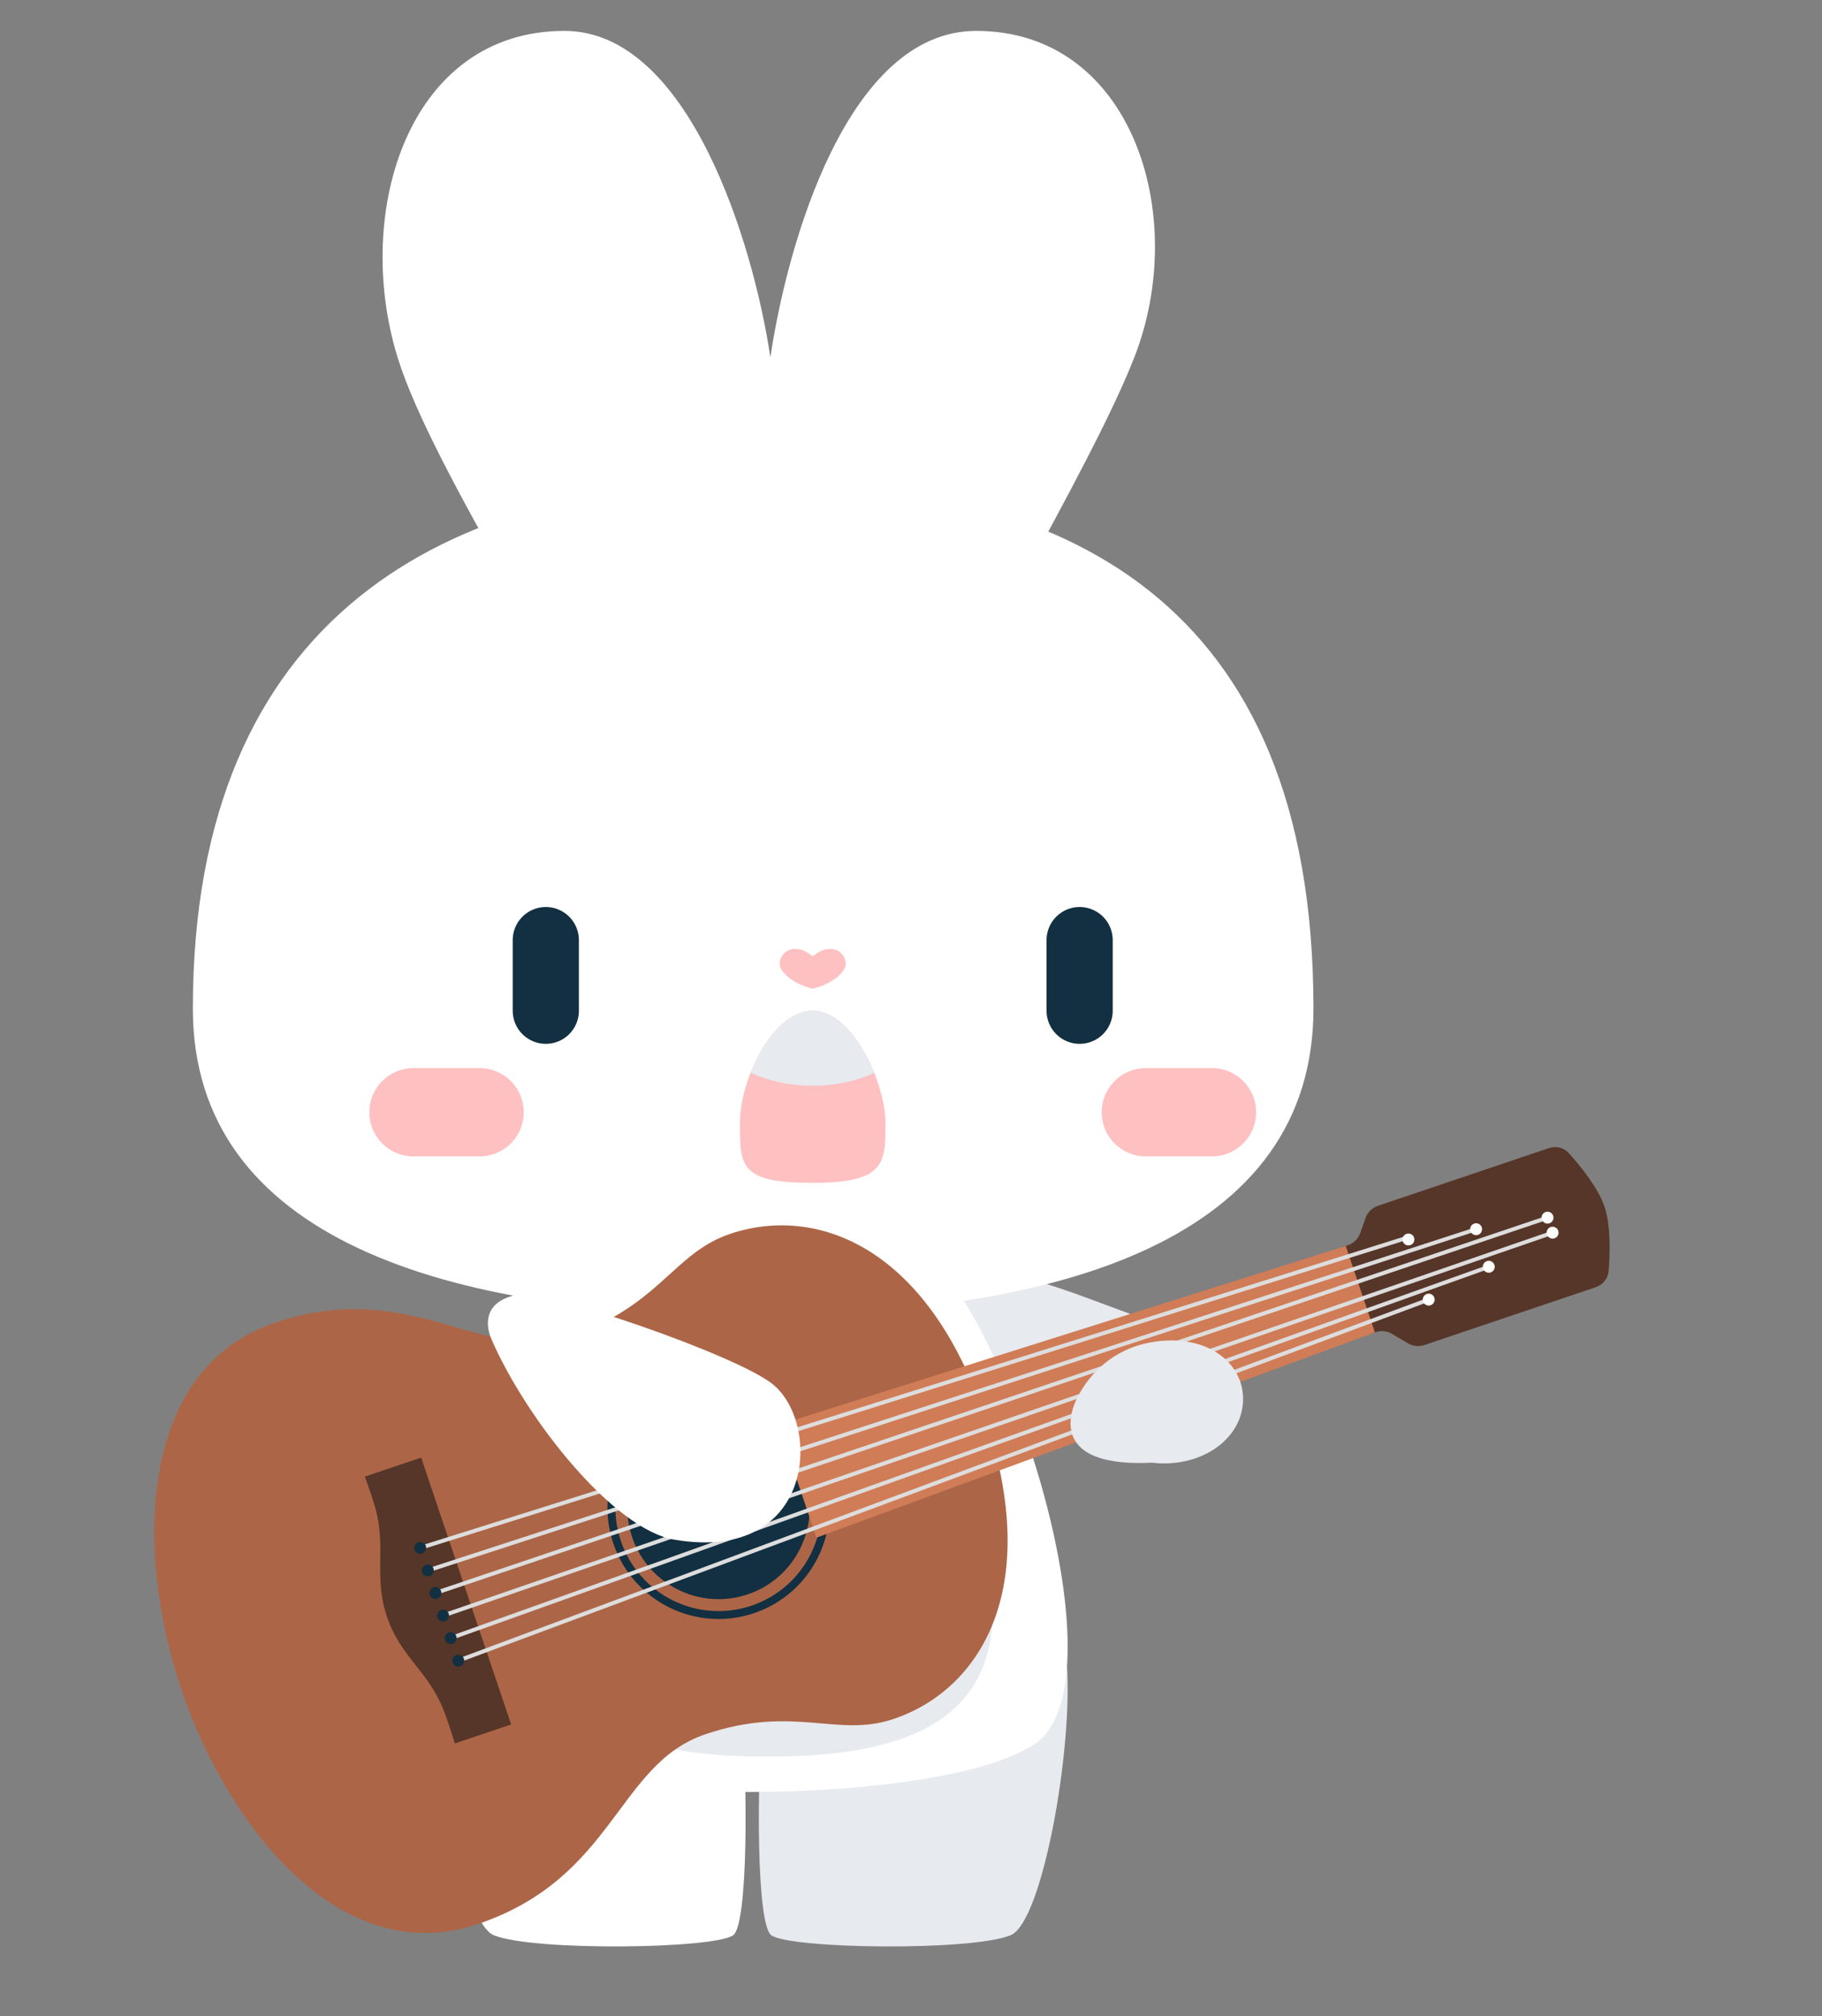 <svg width="245" height="271" viewBox="0 0 245 271" fill="none" xmlns="http://www.w3.org/2000/svg">
<rect x="0" y="0" width="245" height="271" fill="#808080" stroke="none"/>
<g clip-path="url(#clip0_1490_4437)">
<path d="M157.963 178.67C144.221 174.252 136.275 169.155 124.842 171.32C123.907 172.246 122.021 174.828 121.951 177.747C121.863 181.397 147.071 193.938 155.54 195.161C164.87 196.509 171.499 183.021 157.963 178.67Z" fill="#E7EAEE"/>
<path d="M135.899 260.113C140.154 258.374 144.297 235.193 143.457 223.653L102.588 230.176C101.749 239.542 101.693 258.641 103.708 260.113C106.227 261.953 130.581 262.287 135.899 260.113Z" fill="#E7EAEE"/>
<path d="M139.093 234.438C151.813 225.98 134.619 173.216 122.195 166.571C109.771 159.925 89.564 160.932 80.69 166.571C71.816 172.209 49.886 225.779 62.606 234.438C75.325 243.098 126.374 242.897 139.093 234.438Z" fill="white"/>
<path d="M66.4 260.113C62.145 258.374 58.002 235.193 58.842 223.653L99.71 230.176C100.55 239.542 100.606 258.641 98.591 260.113C96.072 261.953 71.718 262.287 66.4 260.113Z" fill="white"/>
<path d="M133.481 216.485C133.481 232.31 119.935 236.111 103.225 236.111C86.516 236.111 72.97 232.31 72.97 216.485C72.97 195.681 86.516 183.905 103.225 183.905C119.935 183.905 133.481 195.681 133.481 216.485Z" fill="#E7EAEE"/>
<path d="M53.46 48.03C58.206 63.414 78.527 93.533 82.826 106.128H123.463C127.761 93.533 146.516 63.414 152.532 48.03C159.993 28.951 152.233 4.152 131.275 4.152C113.971 4.152 105.865 32.727 103.589 48.03C101.314 32.727 92.614 4.152 75.903 4.152C54.945 4.152 47.421 28.454 53.46 48.03Z" fill="white"/>
<path d="M176.617 135.558C176.617 166.52 142.665 176.787 101.4 176.787C60.134 176.787 25.933 166.52 25.933 135.558C25.933 82.765 60.134 64.664 101.4 64.664C142.665 64.664 176.617 80.251 176.617 135.558Z" fill="white"/>
<path d="M73.393 126.361V135.853" stroke="#123041" stroke-width="8.899" stroke-linecap="round"/>
<path d="M145.175 126.361V135.853" stroke="#123041" stroke-width="8.899" stroke-linecap="round"/>
<path d="M55.595 149.498H64.494" stroke="#FFC0C1" stroke-width="11.865" stroke-linecap="round"/>
<path d="M154.074 149.498H162.972" stroke="#FFC0C1" stroke-width="11.865" stroke-linecap="round"/>
<path d="M119.072 150.956C119.072 156.301 119.072 158.989 109.283 158.989C99.495 158.989 99.495 156.779 99.495 150.956C99.495 145.132 103.877 135.853 109.283 135.853C114.689 135.853 119.072 145.61 119.072 150.956Z" fill="#FFC0C1"/>
<path fill-rule="evenodd" clip-rule="evenodd" d="M100.945 144.166C102.668 139.803 105.759 135.853 109.286 135.853C112.765 135.853 115.821 139.894 117.557 144.199C115.209 145.295 112.359 145.937 109.286 145.937C106.183 145.937 103.306 145.282 100.945 144.166Z" fill="#E7EAEE"/>
<path d="M106.859 127.548C108.024 127.548 108.558 128.033 109.285 128.519C110.013 128.033 110.547 127.548 111.711 127.548C113.167 127.548 114.012 129.073 113.652 129.975C113.167 131.188 111.388 132.402 109.285 132.887C107.183 132.402 105.404 131.188 104.919 129.975C104.558 129.073 105.404 127.548 106.859 127.548Z" fill="#FFC0C1"/>
<g clip-path="url(#clip1_1490_4437)">
<path d="M120.153 231.049C131.742 227.139 140.285 213.697 132.485 190.579C124.685 167.46 109.745 161.941 98.156 165.851C90.532 168.424 88.684 175.531 76.79 179.544C64.896 183.557 55.415 171.565 36.965 177.79C18.514 184.015 18.144 208.593 24.373 227.054C30.602 245.516 45.785 264.846 64.236 258.621C82.687 252.396 82.965 237.112 94.859 233.099C106.753 229.086 112.529 233.621 120.153 231.049Z" fill="#AC6647"/>
<circle cx="96.618" cy="202.68" r="12.263" transform="rotate(71.356 96.618 202.68)" fill="#123041"/>
<circle cx="96.618" cy="202.681" r="14.396" transform="rotate(71.356 96.618 202.681)" stroke="#123041" stroke-width="1.066"/>
<path d="M208.266 154.32C209.222 153.997 210.278 154.241 210.953 154.99C212.414 156.608 214.876 159.592 215.757 162.203C216.638 164.814 216.487 168.679 216.305 170.851C216.221 171.856 215.528 172.69 214.573 173.012L191.528 180.787C190.791 181.036 189.982 180.95 189.313 180.552L187.196 179.292C186.527 178.894 185.718 178.808 184.98 179.057L184.374 179.262C182.979 179.732 181.466 178.983 180.996 177.588L178.78 171.02C178.309 169.625 179.059 168.113 180.454 167.642L181.247 167.375C182.022 167.113 182.634 166.51 182.907 165.739L183.627 163.708C183.9 162.937 184.513 162.334 185.288 162.072L208.266 154.32Z" fill="#563628"/>
<path d="M104.67 191.523L180.961 167.472L184.881 179.092L109.784 206.679L104.67 191.523Z" fill="#D07C57"/>
<path d="M56.633 195.913L68.734 231.782L61.157 234.339C61.157 234.339 60.319 231.532 59.623 229.792C57.521 224.539 53.925 222.773 52.075 217.427C50.157 211.889 52.027 208.147 50.419 202.511C49.961 200.91 49.055 198.47 49.055 198.47L56.633 195.913Z" fill="#563628"/>
<path d="M56.509 208.053L189.555 166.26" stroke="#DDDDDD" stroke-width="0.533"/>
<path d="M61.621 223.21L192.113 174.682" stroke="#DDDDDD" stroke-width="0.533"/>
<path d="M58.553 214.116L208.091 163.664" stroke="#DDDDDD" stroke-width="0.533"/>
<path d="M208.772 165.686L59.576 217.148" stroke="#DDDDDD" stroke-width="0.533"/>
<path d="M60.601 220.179L200.193 170.269" stroke="#DDDDDD" stroke-width="0.533"/>
<path d="M198.485 165.216L57.529 211.084" stroke="#DDDDDD" stroke-width="0.533"/>
<circle cx="56.508" cy="208.053" r="0.8" transform="rotate(71.356 56.508 208.053)" fill="#123041"/>
<circle cx="57.531" cy="211.085" r="0.8" transform="rotate(71.356 57.531 211.085)" fill="#123041"/>
<circle cx="58.553" cy="214.116" r="0.8" transform="rotate(71.356 58.553 214.116)" fill="#123041"/>
<circle cx="59.578" cy="217.147" r="0.8" transform="rotate(71.356 59.578 217.147)" fill="#123041"/>
<circle cx="60.6" cy="220.178" r="0.8" transform="rotate(71.356 60.6 220.178)" fill="#123041"/>
<circle cx="61.622" cy="223.209" r="0.8" transform="rotate(71.356 61.622 223.209)" fill="#123041"/>
<circle cx="189.386" cy="166.598" r="0.8" transform="rotate(71.356 189.386 166.598)" fill="white"/>
<circle cx="198.488" cy="165.217" r="0.8" transform="rotate(71.356 198.488 165.217)" fill="white"/>
<circle cx="208.093" cy="163.664" r="0.8" transform="rotate(71.356 208.093 163.664)" fill="white"/>
<circle cx="208.774" cy="165.684" r="0.8" transform="rotate(71.356 208.774 165.684)" fill="white"/>
<circle cx="200.191" cy="170.267" r="0.8" transform="rotate(71.356 200.191 170.267)" fill="white"/>
<circle cx="192.115" cy="174.681" r="0.8" transform="rotate(71.356 192.115 174.681)" fill="white"/>
<path d="M167.102 188.918C166.511 193.889 161.055 197.327 154.914 196.597C142.22 197.236 143.24 190.914 144.973 187.63C146.705 184.346 150.385 180.488 156.865 180.184C163.344 179.88 167.693 183.947 167.102 188.918Z" fill="#E7EAEE"/>
</g>
<path d="M90.706 206.951C82.461 205.557 70.701 190.657 66.075 179.98C65.413 178.455 64.678 174.895 69.77 173.98C73.363 173.334 98.775 182.037 103.818 185.983C110.557 191.256 109.604 210.146 90.706 206.951Z" fill="white"/>
</g>
<defs>
<clipPath id="clip0_1490_4437">
<rect width="244.417" height="270.52" fill="white"/>
</clipPath>
<clipPath id="clip1_1490_4437">
<rect width="92.239" height="217.002" fill="white" transform="translate(210.955 116.275) rotate(71.356)"/>
</clipPath>
</defs>
</svg>
